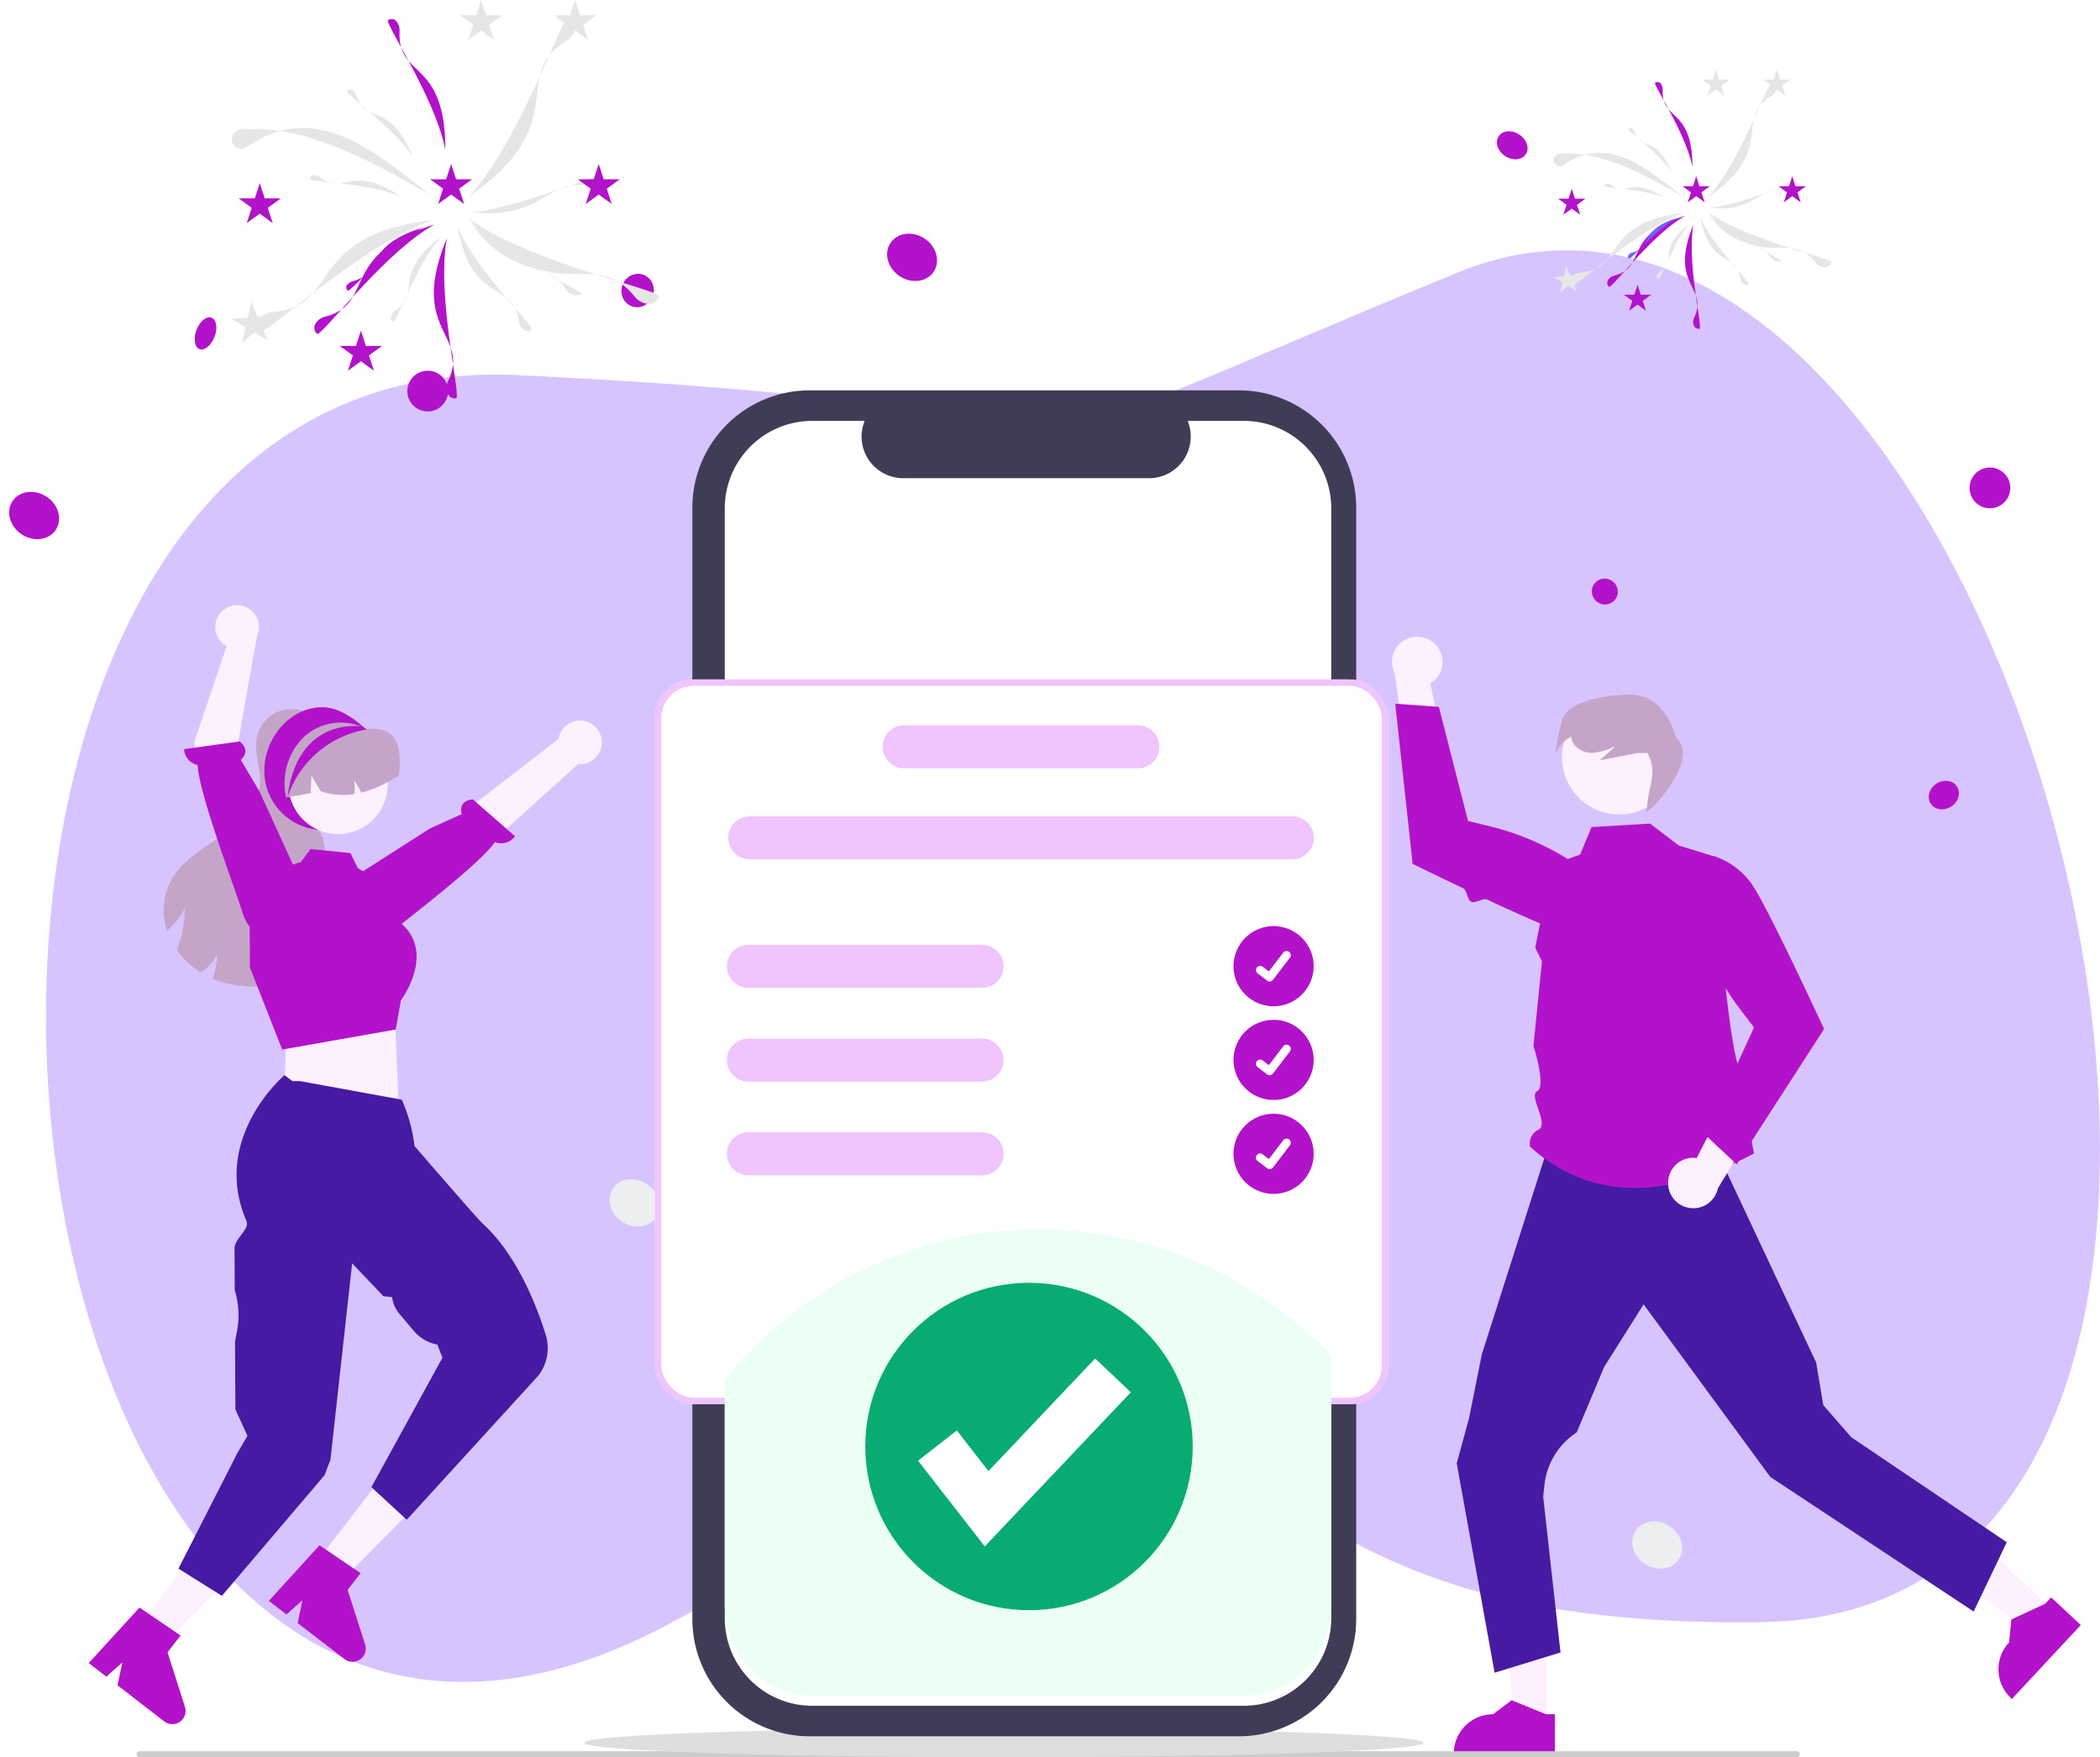 <svg xmlns="http://www.w3.org/2000/svg" xmlns:xlink="http://www.w3.org/1999/xlink" width="325.303" height="272.26" viewBox="0 0 325.303 272.26">
  <defs>
    <filter id="Rectangle_276" x="92.431" y="96.264" width="131.633" height="130.289" filterUnits="userSpaceOnUse">
      <feOffset dy="3" input="SourceAlpha"/>
      <feGaussianBlur stdDeviation="3" result="blur"/>
      <feFlood flood-opacity="0.161"/>
      <feComposite operator="in" in2="blur"/>
      <feComposite in="SourceGraphic"/>
    </filter>
  </defs>
  <g id="Group_404" data-name="Group 404" transform="translate(-19.269 -192.549)">
    <path id="Path_366" data-name="Path 366" d="M35.6,64.721c111.986,5.287,60.078,19.225,145.63-15.861s148.994,207.631,47.1,209.073-56.553-60.879-168.7,0S-76.381,59.434,35.6,64.721Z" transform="translate(63.778 185.94)" fill="#d7c4ff"/>
    <g id="congrats" transform="translate(33.012 218.528)">
      <ellipse id="Ellipse_101" data-name="Ellipse 101" cx="1.996" cy="2.024" rx="1.996" ry="2.024" transform="translate(232.065 66.212) rotate(-56.364)" fill="#b212ca"/>
      <ellipse id="Ellipse_102" data-name="Ellipse 102" cx="1.996" cy="2.524" rx="1.996" ry="2.524" transform="translate(217.302 -3.204) rotate(-56.364)" fill="#b212ca"/>
      <g id="Group_141" data-name="Group 141">
        <path id="Path_295" data-name="Path 295" d="M510.551,588.02H505.7l-2.31-18.727h7.166Z" transform="translate(-284.676 -346.824)" fill="#fdf0ff"/>
        <path id="Path_296" data-name="Path 296" d="M735.132,750.876H719.477v-.2a6.094,6.094,0,0,1,6.093-6.093h0l2.86-2.169,5.335,2.17h1.367Z" transform="translate(-508.019 -504.973)" fill="#b212ca"/>
        <path id="Path_297" data-name="Path 297" d="M691.722,552.294l-3.31,3.552-15.274-11.079,4.886-5.241Z" transform="translate(-387.419 -328.807)" fill="#fdf0ff"/>
        <path id="Path_298" data-name="Path 298" d="M945.977,706.322,935.3,717.773l-.145-.135a6.094,6.094,0,0,1-.3-8.612h0l.363-3.571,5.225-2.424.932-1Z" transform="translate(-637.388 -480.531)" fill="#b212ca"/>
        <path id="Path_299" data-name="Path 299" d="M805.831,587.914,800.7,598.647l-31.512-20.864-4.584-6.246-15.031-20.48-6.11,9.7-4.252,10.135h0a11.172,11.172,0,0,0-5,8.153l-.195,1.794,2.687,24.151-10.211,3.135-5.865-32.444,1.917-7.03,1.974-9.869,9.937-31.185h26.592l15.252,32.465,1.115,6.615,4.324,4.963Z" transform="translate(-508.712 -374.951)" fill="#461aa3"/>
        <path id="Path_300" data-name="Path 300" d="M767.916,398.341l4.476,3.409,5.4,1.659s2.232,31.393,4.243,33.4.2,2.065.6,4.677,1.386,7.967,1.386,7.967c-13.574,7.185-25.276,7.378-34.676-1.03a2.341,2.341,0,0,1,1.277-2.643c1.749-.928-1.613-5.261-.183-5.985s-.581-7.009-.581-7.009l1.319-13.112-1.042-2.1,2.543-12.825,4.413-1.612,1.763-4.248Z" transform="translate(-526.06 -296.721)" fill="#b212ca"/>
        <path id="Path_301" data-name="Path 301" d="M803.583,514.787a3.881,3.881,0,0,1,4.424-3.979l6.309-12.262,3.515,6.245L811.3,515.478a3.9,3.9,0,0,1-7.718-.69Z" transform="translate(-558.923 -357.371)" fill="#fdf0ff"/>
        <path id="Path_302" data-name="Path 302" d="M819.392,458.822l13.531-20.972-.045-.1c-.051-.111-3.115-6.728-6.084-12.79-.457-.933-.912-1.854-1.354-2.735q-.286-.571-.563-1.117c-1.247-2.458-2.336-4.49-2.987-5.456a11.454,11.454,0,0,0-6.069-4.6l-.063-.016-.06.025a5.812,5.812,0,0,0-3.459,6.394,41.171,41.171,0,0,0,7.639,17.272l2.194,2.891-7.623,16.573Z" transform="translate(-564.108 -304.405)" fill="#b212ca"/>
        <path id="Path_303" data-name="Path 303" d="M702.109,326.362a3.881,3.881,0,0,1-.931,5.877l2.821,13.5-6.663-2.638-1.657-12.414a3.9,3.9,0,0,1,6.43-4.324Z" transform="translate(-493.354 -252.333)" fill="#fdf0ff"/>
        <path id="Path_304" data-name="Path 304" d="M696.505,351.3l2.694,24.812.1.047c.079.039,3.492,1.713,7.682,3.707.707.336.606,1.793,1.344,2.142.509.24,1.853-.631,2.367-.39,4.58,2.142,9.211,4.224,11.057,4.789a11.454,11.454,0,0,0,7.614-.245l.059-.027.031-.057a5.812,5.812,0,0,0-1.339-7.145,41.17,41.17,0,0,0-16.811-8.607l-3.525-.865-4.514-17.675Z" transform="translate(-494.115 -268.247)" fill="#b212ca"/>
        <circle id="Ellipse_99" data-name="Ellipse 99" cx="8.854" cy="8.854" r="8.854" transform="translate(228.229 82.505)" fill="#fdf0ff"/>
        <path id="Path_305" data-name="Path 305" d="M760.442,351.5c.728-2.118,4.353-3.588,10.229-3.792s7.367,6.721,7.367,6.721c3.923,3.182-4.189,11.7-4.581,11.4l.176-1.6c.292-2.651,1.534-4.72-.045-7.483l-1.516.017-5.875,1.13,2.318-2.041-.065-.1a8.971,8.971,0,0,1-3.165.961,3.391,3.391,0,0,1-3.205-1.519,2.551,2.551,0,0,1-.286-.971,5.165,5.165,0,0,0-2.449,2.743A31.766,31.766,0,0,1,760.442,351.5Z" transform="translate(-532.149 -266.071)" fill="#c4a5c8"/>
        <ellipse id="Ellipse_103" data-name="Ellipse 103" cx="3.496" cy="4.024" rx="3.496" ry="4.024" transform="translate(237.688 214.073) rotate(-56.364)" fill="#eceef0"/>
      </g>
      <ellipse id="Ellipse_104" data-name="Ellipse 104" cx="2.109" cy="2.428" rx="2.109" ry="2.428" transform="matrix(-0.545, -0.839, 0.839, -0.545, 286.483, 100.295)" fill="#b212ca"/>
      <ellipse id="Ellipse_105" data-name="Ellipse 105" cx="3.496" cy="4.024" rx="3.496" ry="4.024" transform="translate(122.257 14.573) rotate(-56.364)" fill="#b212ca"/>
      <ellipse id="Ellipse_164" data-name="Ellipse 164" cx="2.496" cy="2.606" rx="2.496" ry="2.606" transform="translate(83.629 15.704) rotate(21)" fill="#b212ca"/>
      <ellipse id="Ellipse_165" data-name="Ellipse 165" cx="1.496" cy="2.606" rx="1.496" ry="2.606" transform="translate(17.629 22.704) rotate(21)" fill="#b212ca"/>
      <ellipse id="Ellipse_162" data-name="Ellipse 162" cx="3.496" cy="4.024" rx="3.496" ry="4.024" transform="translate(-13.743 54.573) rotate(-56.364)" fill="#b212ca"/>
      <g id="Group_142" data-name="Group 142">
        <path id="Path_306" data-name="Path 306" d="M324.241,357.78a4.746,4.746,0,0,0-.387-.434c.034-.046.067-.1.1-.143Z" transform="translate(-288.566 -271.822)" fill="#2f2e41"/>
        <path id="Path_307" data-name="Path 307" d="M289.674,391.093c-1.448,2.573-4.341,4.008-7.208,4.712a18.011,18.011,0,0,1-9.8-.189c-.4-.13-.808-.282-1.2-.451a10.338,10.338,0,0,0,.446-1.537,10.54,10.54,0,0,0,.219-2.152,6.791,6.791,0,0,1-1.225,1.688,6.2,6.2,0,0,1-1.284,1.032,12.611,12.611,0,0,1-3.726-3.461c.063-.156.126-.312.185-.467a16.794,16.794,0,0,0,.724-2.5,17.1,17.1,0,0,0,.358-3.5,10.992,10.992,0,0,1-2,2.745,8.938,8.938,0,0,1-.766.728,10.075,10.075,0,0,1,.606-7.751c1.667-3.082,4.9-4.914,7.781-6.905s5.768-4.686,6.013-8.185c.164-2.362-.931-4.728-.493-7.053a5.449,5.449,0,0,1,9.255-2.8,22.457,22.457,0,0,0-3.92,7.465c-.674,2.8-.122,6.093,2.088,7.949a12.554,12.554,0,0,1,2.274,1.895c.779,1.061.783,2.476.909,3.781.253,2.539,1.082,4.981,1.528,7.495A11.241,11.241,0,0,1,289.674,391.093Z" transform="translate(-252.278 -269.523)" fill="#c4a5c8"/>
        <path id="Path_308" data-name="Path 308" d="M19.519,555.468l3.843,2.969,13.281-13.409-5.672-4.382Z" transform="translate(-11.814 -329.485)" fill="#fdf0ff"/>
        <path id="Path_309" data-name="Path 309" d="M242.33,706.039l6.355,4.331-2.011,2.6,2.693,8.451a2.054,2.054,0,0,1-3.214,2.25l-7.232-5.588.743-3.537-2.476,2.2-2.727-2.107Z" transform="translate(-234.461 -482.957)" fill="#b212ca"/>
        <path id="Path_310" data-name="Path 310" d="M303.369,362.51a9.172,9.172,0,1,0,15.776-6.362l-.044-.044c-.073-.077-.147-.154-.224-.227h0a0,0,0,0,1,0,0c-.1-.088-.191-.176-.29-.26-1.614-1.416-3.883-2.953-6.2-2.953C307.319,352.659,303.369,357.443,303.369,362.51Z" transform="translate(-276.168 -269.072)" fill="#b212ca"/>
        <path id="Path_311" data-name="Path 311" d="M389.414,360.931a3.36,3.36,0,0,1-3.638,3.647l-22.713,20.508-3.909-6.173L382.709,360.7a3.378,3.378,0,0,1,6.7.235Z" transform="translate(-309.932 -272.203)" fill="#fdf0ff"/>
        <path id="Path_312" data-name="Path 312" d="M339.408,410.028s.845,1.561,3.732-.849c2.311-1.929,13.383-10.306,15.768-13.738a2.64,2.64,0,0,0,3.108-.9l-6.536-5.724c-1.955.225-1.914,1.539-1.71,2.285l-4.93,2.234-12.73,8.136,2.667,7.442Z" transform="translate(-295.985 -290.955)" fill="#b212ca"/>
        <path id="Path_313" data-name="Path 313" d="M77.411,337.52l-.476,2.267-.4,8.362,17.8.978-.553-12.862-1.725-2.834Z" transform="translate(-46.321 -204.068)" fill="#fdf0ff"/>
        <circle id="Ellipse_100" data-name="Ellipse 100" cx="7.691" cy="7.691" r="7.691" transform="translate(30.942 87.869)" fill="#fdf0ff"/>
        <path id="Path_314" data-name="Path 314" d="M297.664,426.7l-.047-6.393a10.175,10.175,0,0,1,7.88-9.918l.029-.007,1.521-2.049,6.179.618,1.133,2.315,4.477,2.666,1.724,5.542a6.554,6.554,0,0,1,2.832,4.389c.585,3.738-2.032,7.479-2.344,7.908l-.8,4.518-17.452,3.079-.142.018Z" transform="translate(-272.687 -302.766)" fill="#b212ca"/>
        <path id="Path_315" data-name="Path 315" d="M329.039,366.914a26.215,26.215,0,0,1-2.787,1.537,16.037,16.037,0,0,1-3.04,1.1,10.506,10.506,0,0,0-1.095-1.865,6.784,6.784,0,0,1,.008,2.084,10.858,10.858,0,0,1-5.183-.425l-1.448-2.429-.109,2.712c-1.2.219-2.4.425-3.6.64-.072.008-.143.025-.211.038a10.114,10.114,0,0,1,2.661-9.3,8.465,8.465,0,0,1,8.893-1.726c.19.076.383.16.568.248a0,0,0,0,0,0,0h0c.109.055.2.185.324.173C329.283,359.116,329.452,363.192,329.039,366.914Z" transform="translate(-280.994 -272.725)" fill="#c4a5c8"/>
        <path id="Path_316" data-name="Path 316" d="M89.3,530.309l3.849,2.961L106.4,519.834l-5.68-4.37Z" transform="translate(-54.047 -314.243)" fill="#fdf0ff"/>
        <path id="Path_317" data-name="Path 317" d="M313,681.594l6.363,4.318-2.006,2.607,2.71,8.445a2.054,2.054,0,0,1-3.209,2.256l-7.243-5.573.736-3.539-2.471,2.2-2.731-2.1Z" transform="translate(-277.248 -468.161)" fill="#b212ca"/>
        <path id="Path_318" data-name="Path 318" d="M278.537,556.133v-.05l1.824-3.143-1.863-4.092-.056-10.512.3-1.578a13.276,13.276,0,0,0-.344-6.379h0l-.034-6.4c-.065-1.6,2.418-3.013,1.839-4.349-5.474-12.632,5.589-22.268,5.664-22.345l.226-.235,1.227.929h1.168l15.755,2.871.114.212a24.994,24.994,0,0,1,1.887,6.982c.785.909,9.729,11.259,10.524,11.978,5.373,4.861,8.449,12.908,9.8,17.271a6.93,6.93,0,0,1-1.187,6.372l-20.34,22.279-5.474-5.053,11.006-20.055-.794-2.035a6.254,6.254,0,0,1-3.646-2.118l-2.229-2.645a4.946,4.946,0,0,1-1.129-2.573l-1.351-.163-4.841-5.083-3.359,30.416-.913,2.4-15.9,18.695-6.737-4.211Z" transform="translate(-255.777 -356.466)" fill="#461aa3"/>
        <path id="Path_319" data-name="Path 319" d="M279.8,313.885a3.36,3.36,0,0,0,1.036,5.047l-5.056,14.97,4.129,15.864,6.658-3.01L282.46,334.79l3.074-17.417a3.378,3.378,0,0,0-5.731-3.488Z" transform="translate(-259.471 -244.82)" fill="#fdf0ff"/>
        <path id="Path_320" data-name="Path 320" d="M283.538,395.226s-1.564.84-2.651-2.76c-.871-2.882-6.8-18.529-6.9-22.708a2.639,2.639,0,0,1-2.1-2.461l8.606-1.191c1.51,1.263.753,2.337.173,2.848l2.931,4.965,6.126,13.4-5.041,7.318Z" transform="translate(-257.111 -277.211)" fill="#b212ca"/>
        <path id="Path_321" data-name="Path 321" d="M312.468,371.063A15.645,15.645,0,0,1,324.513,360.6c.011,0,.048-.018.1-.04.029-.018.066-.037.1-.055-.11-.062-.216-.117-.327-.173h0a0,0,0,0,1,0,0c-.1-.088-.191-.176-.29-.26l-.279.011S314.013,358.523,312.468,371.063Z" transform="translate(-281.675 -273.523)" fill="#b212ca"/>
        <ellipse id="Ellipse_106" data-name="Ellipse 106" cx="3.496" cy="4.024" rx="3.496" ry="4.024" transform="translate(79.25 161.064) rotate(-56.364)" fill="#eceef0"/>
      </g>
      <path id="Path_322" data-name="Path 322" d="M510.415,763.366h-256.7a.47.47,0,1,1,0-.94h256.7a.47.47,0,1,1,0,.94Z" transform="translate(-245.83 -517.085)" fill="#ccc"/>
      <circle id="Ellipse_107" data-name="Ellipse 107" cx="3.158" cy="3.158" r="3.158" transform="translate(49.351 31.455)" fill="#b212ca"/>
      <circle id="Ellipse_163" data-name="Ellipse 163" cx="3.158" cy="3.158" r="3.158" transform="translate(291.351 46.455)" fill="#b212ca"/>
      <g id="Group_25" data-name="Group 25" transform="translate(-151.243 -70.499)">
        <ellipse id="Ellipse_92" data-name="Ellipse 92" cx="65" cy="2.256" rx="65" ry="2.256" transform="translate(228 312.268)" fill="#dedede"/>
        <path id="Path_607" data-name="Path 607" d="M385.547,154.208H384.4V122.821a18.166,18.166,0,0,0-18.166-18.166h-66.5a18.166,18.166,0,0,0-18.166,18.166V295.013a18.166,18.166,0,0,0,18.166,18.166h66.5A18.166,18.166,0,0,0,384.4,295.013V176.55h1.146Z" transform="translate(-36.815 0.345)" fill="#3f3d56"/>
        <path id="Path_608" data-name="Path 608" d="M391.55,133.333V305.271a13.567,13.567,0,0,1-13.566,13.567H311.166A13.567,13.567,0,0,1,297.6,305.272V133.333a13.567,13.567,0,0,1,13.566-13.567h8.106a6.448,6.448,0,0,0,5.968,8.879h38.1a6.448,6.448,0,0,0,5.968-8.879h8.678a13.567,13.567,0,0,1,13.567,13.566Z" transform="translate(-47.831 -10.04)" fill="#fff"/>
        <path id="Path_609" data-name="Path 609" d="M209.2,414.385h-1.405l.469-27.448h.469Z" transform="translate(71.437 -160.913)" fill="rgba(178,18,202,0.14)"/>
        <path id="Path_611" data-name="Path 611" d="M326.157,414.385h-1.405l.469-27.448h.469Z" transform="translate(-8.94 -160.913)" fill="rgba(178,18,202,0.14)"/>
        <circle id="Ellipse_95" data-name="Ellipse 95" cx="19.77" cy="19.77" r="19.77" transform="translate(277.047 256.046)" fill="#ebfff4" opacity="0.2"/>
      </g>
    </g>
    <g id="Group_296" data-name="Group 296" transform="translate(-5.927 185.41)">
      <g transform="matrix(1, 0, 0, 1, 25.2, 7.14)" filter="url(#Rectangle_276)">
        <g id="Rectangle_276-2" data-name="Rectangle 276" transform="translate(101.43 102.26)" fill="#fff" stroke="#efc4ff" stroke-width="1">
          <rect width="113.633" height="112.289" rx="6" stroke="none"/>
          <rect x="0.5" y="0.5" width="112.633" height="111.289" rx="5.5" fill="none"/>
        </g>
      </g>
      <path id="Path_212" data-name="Path 212" d="M589.358,393.115H505.3a3.329,3.329,0,0,1,0-6.658h84.053a3.329,3.329,0,0,1,0,6.658Z" transform="translate(-363.965 -252.837)" fill="#efc4ff"/>
      <path id="Path_213" data-name="Path 213" d="M599.006,359.115H562.8a3.329,3.329,0,1,1,0-6.658h36.2a3.329,3.329,0,0,1,0,6.658Z" transform="translate(-397.539 -232.941)" fill="#efc4ff"/>
      <path id="Path_214" data-name="Path 214" d="M541.006,441.115H504.8a3.329,3.329,0,1,1,0-6.658h36.2a3.329,3.329,0,0,1,0,6.658Z" transform="translate(-363.673 -280.924)" fill="#efc4ff"/>
      <path id="Path_215" data-name="Path 215" d="M541.006,476.115H504.8a3.329,3.329,0,0,1,0-6.658h36.2a3.329,3.329,0,0,1,0,6.658Z" transform="translate(-363.673 -301.405)" fill="#efc4ff"/>
      <path id="Path_216" data-name="Path 216" d="M541.006,511.115H504.8a3.329,3.329,0,1,1,0-6.658h36.2a3.329,3.329,0,0,1,0,6.658Z" transform="translate(-363.673 -321.885)" fill="#efc4ff"/>
      <ellipse id="Ellipse_44" data-name="Ellipse 44" cx="6.212" cy="6.212" rx="6.212" ry="6.212" transform="translate(216.27 150.62)" fill="#b212ca"/>
      <path id="Path_395" data-name="Path 395" d="M700.543,441.451a.644.644,0,0,1-.388-.129l-.007-.005-1.46-1.117a.649.649,0,0,1,.79-1.03l.945.725,2.235-2.915a.648.648,0,0,1,.909-.12h0l-.014.019.014-.019a.649.649,0,0,1,.12.909L701.06,441.2a.649.649,0,0,1-.516.253Z" transform="translate(-478.676 -282.25)" fill="#fff"/>
      <ellipse id="Ellipse_44-2" data-name="Ellipse 44" cx="6.212" cy="6.212" rx="6.212" ry="6.212" transform="translate(216.27 165.139)" fill="#b212ca"/>
      <path id="Path_395-2" data-name="Path 395" d="M700.543,476.451a.643.643,0,0,1-.388-.129l-.007-.005-1.46-1.117a.649.649,0,0,1,.79-1.03l.945.725,2.235-2.915a.648.648,0,0,1,.909-.12h0l-.014.019.014-.019a.649.649,0,0,1,.12.91L701.06,476.2a.649.649,0,0,1-.516.253Z" transform="translate(-478.676 -302.73)" fill="#fff"/>
      <path id="Path_615" data-name="Path 615" d="M385.317,549.5v38.474c0,7.8-6.074,14.129-13.567,14.13H304.933c-7.493,0-13.567-6.326-13.567-14.13V553.254a62.188,62.188,0,0,1,93.951-3.751Z" transform="translate(-153.902 -332.25)" fill="#ebfff4"/>
      <ellipse id="Ellipse_44-3" data-name="Ellipse 44" cx="6.212" cy="6.212" rx="6.212" ry="6.212" transform="translate(216.27 179.687)" fill="#b212ca"/>
      <path id="Path_395-3" data-name="Path 395" d="M700.543,511.522a.644.644,0,0,1-.387-.129l-.007-.005-1.46-1.117a.649.649,0,1,1,.789-1.03l.945.725,2.235-2.915a.648.648,0,0,1,.909-.12h0l-.014.019.014-.019a.649.649,0,0,1,.12.909l-2.628,3.428a.649.649,0,0,1-.516.253Z" transform="translate(-478.676 -323.251)" fill="#fff"/>
      <circle id="Ellipse_96" data-name="Ellipse 96" cx="25.361" cy="25.361" r="25.361" transform="translate(159.233 205.885)" fill="#08ac72"/>
      <path id="Path_616" data-name="Path 616" d="M250.481,546.469l-10.334-13.286,6.01-4.674,4.893,6.291,16.529-17.448,5.528,5.236Z" transform="translate(-72.738 -299.743)" fill="#fff"/>
    </g>
    <g id="Group_289" data-name="Group 289" transform="translate(55.17 192.549)">
      <path id="Path_600" data-name="Path 600" d="M32.117,62.08h0a1.667,1.667,0,0,1,1.754-1.1,5.522,5.522,0,0,0,.941.045c7.846-.461,17.565,4.031,27.911,10.184h0c-9.471-7.663-18.139-14.443-28.334-7.476a1.513,1.513,0,0,1-2.184-.452,1.435,1.435,0,0,1-.13-1.067q.018-.068.042-.136h0Z" transform="translate(-32.026 -40.999)" fill="#e6e6e6"/>
      <path id="Path_601" data-name="Path 601" d="M160.292,8.068h0a1.667,1.667,0,0,1,.7,1.9l-.024.079a3.038,3.038,0,0,1-1.31,1.679c-8.922,5.554,1.408,12.662-15.1,24.136h0c8-8.556,14.573-28.37,15.572-27.885a1.686,1.686,0,0,1,.169.095h0Z" transform="translate(-107.869 -5.368)" fill="#e6e6e6"/>
      <path id="Path_602" data-name="Path 602" d="M173.874,116.023h0a1.667,1.667,0,0,1-1.8.917l-.081-.015a3.038,3.038,0,0,1-1.823-1.1c-6.574-8.2-12.406,2.9-25.758-12.132h0c9.445,6.924,29.9,11.1,29.536,12.152a1.682,1.682,0,0,1-.074.179h0Z" transform="translate(-107.776 -69.889)" fill="#e6e6e6"/>
      <path id="Path_603" data-name="Path 603" d="M162.809,117.039h0a1.6,1.6,0,0,1-1.34-.043l-.05-.023a2.267,2.267,0,0,1-.99-.814c-2.8-4.54-8.62-1.594-14.605-10.2h0c4.906,4.679,17.494,10.708,17.066,11.028a.711.711,0,0,1-.081.052h0Z" transform="translate(-108.727 -71.418)" fill="#e6e6e6"/>
      <path id="Path_604" data-name="Path 604" d="M165.78,84.126h0a1.6,1.6,0,0,1-.92.975l-.051.022a2.267,2.267,0,0,1-1.265.2c-5.257-.911-6.907,5.4-17.318,4.174h0c6.756-.572,19.614-6,19.57-5.468a.717.717,0,0,1-.015.1h0Z" transform="translate(-108.998 -56.614)" fill="#e6e6e6"/>
      <path id="Path_605" data-name="Path 605" d="M44.385,121.7h0a1.667,1.667,0,0,1,.275-2l.059-.058a3.038,3.038,0,0,1,1.945-.868c10.485-.714,4.7-11.841,24.669-14.217h0c-11.077,3.8-26.188,18.2-26.842,17.307a1.686,1.686,0,0,1-.105-.163h0Z" transform="translate(-40.211 -70.471)" fill="#e6e6e6"/>
      <path id="Path_606" data-name="Path 606" d="M150.658,123.637h0a.987.987,0,0,1-1.217-.094l-.037-.034a1.907,1.907,0,0,1-.6-1.171c-.837-6.461-7.319-2.463-9.526-14.728h0c2.72,6.711,11.989,15.518,11.473,15.956a1.015,1.015,0,0,1-.094.071Z" transform="translate(-104.317 -72.53)" fill="#e6e6e6"/>
      <path id="Path_607-2" data-name="Path 607" d="M131.358,138.041h0a1.278,1.278,0,0,1-1.244-.943l-.017-.062a2.383,2.383,0,0,1,.157-1.653c3.519-7.412-6.187-7.675-.17-22.172h0c-1.666,8.98,2.278,24.712,1.423,24.819a1.3,1.3,0,0,1-.15.01Z" transform="translate(-96.759 -76.307)" fill="#b212ca"/>
      <path id="Path_608-2" data-name="Path 608" d="M71.574,123.53h0a1.278,1.278,0,0,1-.068-1.559l.037-.052a2.383,2.383,0,0,1,1.373-.933c7.953-2.018,1.964-9.66,16.966-14.275h0c-7.978,4.446-17.577,17.519-18.2,16.929a1.3,1.3,0,0,1-.1-.109h0Z" transform="translate(-58.479 -71.924)" fill="#b212ca"/>
      <path id="Path_609-2" data-name="Path 609" d="M86.606,117.87h0a.592.592,0,0,1-.041-.828l.023-.029a1.685,1.685,0,0,1,.871-.554c5.043-1.4,1.256-5.225,10.77-8.3h0c-5.062,2.7-11.161,10.055-11.558,9.766a.691.691,0,0,1-.065-.054h0Z" transform="translate(-68.686 -72.9)" fill="#b212ca"/>
      <path id="Path_610" data-name="Path 610" d="M107.879,125.539h0a.592.592,0,0,1-.329-.76l.012-.036a1.685,1.685,0,0,1,.621-.824c4.228-3.086-.661-5.333,7.165-11.557h0c-3.791,4.3-6.915,13.336-7.388,13.205a.688.688,0,0,1-.08-.028h0Z" transform="translate(-82.906 -75.733)" fill="#e6e6e6"/>
      <path id="Path_611-2" data-name="Path 611" d="M38.6,87.024l.769,2.367h2.489l-2.013,1.463.769,2.367L38.6,91.758l-2.013,1.463.769-2.367-2.013-1.463h2.489Z" transform="translate(-34.264 -58.655)" fill="#b212ca"/>
      <path id="Path_612" data-name="Path 612" d="M143.812,0l.769,2.367h2.489L145.056,3.83l.769,2.367-2.014-1.463L141.8,6.2l.769-2.367-2.014-1.463h2.489Z" transform="translate(-105.175)" fill="#e6e6e6"/>
      <path id="Path_613" data-name="Path 613" d="M199.664,77.932l.769,2.367h2.489l-2.013,1.463.769,2.367-2.014-1.463-2.013,1.463.769-2.367L196.406,80.3h2.489Z" transform="translate(-142.82 -52.527)" fill="#b212ca"/>
      <path id="Path_614" data-name="Path 614" d="M86.662,157.162l.769,2.367H89.92l-2.013,1.463.769,2.367L86.662,161.9l-2.013,1.463.769-2.367L83.4,159.529h2.489Z" transform="translate(-66.656 -105.929)" fill="#b212ca"/>
      <path id="Path_615-2" data-name="Path 615" d="M129.525,77.932l.769,2.367h2.489l-2.013,1.463.769,2.367-2.013-1.463-2.014,1.463.769-2.367L126.267,80.3h2.489Z" transform="translate(-95.546 -52.527)" fill="#b212ca"/>
      <path id="Path_616-2" data-name="Path 616" d="M188.468,0l.769,2.367h2.489L189.712,3.83l.769,2.367-2.013-1.463L186.454,6.2l.769-2.367L185.21,2.367H187.7Z" transform="translate(-135.274)" fill="#e6e6e6"/>
      <path id="Path_617" data-name="Path 617" d="M35.062,143.5l.975,2.29,2.479-.22-1.876,1.635.975,2.29-2.135-1.279L33.6,149.853l.557-2.426-2.135-1.279,2.479-.22Z" transform="translate(-32.026 -96.722)" fill="#e6e6e6"/>
      <path id="Path_618" data-name="Path 618" d="M106.351,9.142h0a.973.973,0,0,1,1.239.329l.032.045a2.28,2.28,0,0,1,.4,1.43c-.342,7.441,7.1,4.115,7.087,18.351h0c-1.555-8.066-9.483-19.691-8.869-20.092a1.062,1.062,0,0,1,.111-.063h0Z" transform="translate(-82.025 -6.093)" fill="#b212ca"/>
      <path id="Path_619" data-name="Path 619" d="M86.631,42.737h0a.577.577,0,0,1,.792-.107l.03.02a1.589,1.589,0,0,1,.6.781c1.731,4.671,5.117.761,8.8,9.538h0C93.871,48.386,86.337,43.2,86.585,42.8a.666.666,0,0,1,.047-.067h0Z" transform="translate(-68.795 -28.659)" fill="#e6e6e6"/>
      <path id="Path_620" data-name="Path 620" d="M69.163,83.74h0a.577.577,0,0,1,.6-.53H69.8a1.59,1.59,0,0,1,.932.317c4.036,2.92,4.676-2.213,12.613,3.038h0c-5.021-2.154-14.164-2.273-14.182-2.744a.663.663,0,0,1,0-.081h0Z" transform="translate(-57.055 -56.084)" fill="#e6e6e6"/>
    </g>
    <g id="Group_290" data-name="Group 290" transform="translate(259.916 203.333)">
      <path id="Path_621" data-name="Path 621" d="M414.755,123.078h0a1.085,1.085,0,0,1,1.141-.714,3.592,3.592,0,0,0,.612.029c5.105-.3,11.428,2.623,18.16,6.626h0c-6.162-4.986-11.8-9.4-18.435-4.864a.985.985,0,0,1-1.421-.294.934.934,0,0,1-.085-.695q.012-.044.027-.088Z" transform="translate(-414.696 -109.362)" fill="#e6e6e6"/>
      <path id="Path_622" data-name="Path 622" d="M498.151,87.936h0a1.085,1.085,0,0,1,.454,1.233l-.016.051a1.977,1.977,0,0,1-.852,1.093c-5.8,3.614.916,8.239-9.827,15.7h0c5.2-5.567,9.482-18.459,10.132-18.143a1.1,1.1,0,0,1,.11.062h0Z" transform="translate(-464.042 -86.18)" fill="#e6e6e6"/>
      <path id="Path_623" data-name="Path 623" d="M506.988,158.175h0a1.085,1.085,0,0,1-1.171.6l-.053-.01a1.977,1.977,0,0,1-1.186-.717c-4.277-5.335-8.072,1.887-16.759-7.894h0c6.145,4.5,19.454,7.223,19.217,7.906a1.1,1.1,0,0,1-.048.117h0Z" transform="translate(-463.982 -128.159)" fill="#e6e6e6"/>
      <path id="Path_624" data-name="Path 624" d="M499.789,158.837h0a1.037,1.037,0,0,1-.872-.028l-.033-.015a1.474,1.474,0,0,1-.644-.53c-1.823-2.954-5.609-1.037-9.5-6.636h0c3.192,3.045,11.382,6.967,11.1,7.175a.465.465,0,0,1-.053.034h0Z" transform="translate(-464.601 -129.154)" fill="#e6e6e6"/>
      <path id="Path_625" data-name="Path 625" d="M501.721,137.423h0a1.038,1.038,0,0,1-.6.635l-.033.014a1.475,1.475,0,0,1-.823.131c-3.42-.593-4.494,3.512-11.268,2.716h0c4.4-.372,12.761-3.9,12.733-3.558a.465.465,0,0,1-.01.062h0Z" transform="translate(-464.777 -119.522)" fill="#e6e6e6"/>
      <path id="Path_626" data-name="Path 626" d="M422.737,161.868h0a1.085,1.085,0,0,1,.179-1.3l.038-.038a1.976,1.976,0,0,1,1.266-.564c6.822-.465,3.06-7.7,16.051-9.25h0c-7.207,2.472-17.039,11.845-17.465,11.26a1.1,1.1,0,0,1-.068-.106Z" transform="translate(-420.021 -128.538)" fill="#e6e6e6"/>
      <path id="Path_627" data-name="Path 627" d="M491.883,163.13h0a.643.643,0,0,1-.792-.061l-.024-.022a1.24,1.24,0,0,1-.389-.762c-.545-4.2-4.762-1.6-6.2-9.583h0c1.77,4.367,7.8,10.1,7.465,10.382a.662.662,0,0,1-.061.046h0Z" transform="translate(-461.731 -129.878)" fill="#e6e6e6"/>
      <path id="Path_628" data-name="Path 628" d="M479.325,172.5h0a.832.832,0,0,1-.809-.613l-.011-.04a1.551,1.551,0,0,1,.1-1.075c2.29-4.822-4.025-4.993-.11-14.426h0c-1.084,5.843,1.482,16.079.926,16.148a.848.848,0,0,1-.1.006h0Z" transform="translate(-456.814 -132.335)" fill="#b212ca"/>
      <path id="Path_629" data-name="Path 629" d="M440.428,163.06h0a.832.832,0,0,1-.044-1.015l.024-.034a1.551,1.551,0,0,1,.893-.607c5.174-1.313,1.278-6.285,11.039-9.288h0c-5.191,2.893-11.437,11.4-11.845,11.014a.851.851,0,0,1-.067-.071Z" transform="translate(-431.908 -129.484)" fill="#b212ca"/>
      <path id="Path_630" data-name="Path 630" d="M450.208,159.378h0a.385.385,0,0,1-.027-.538l.015-.019a1.1,1.1,0,0,1,.567-.36c3.281-.913.817-3.4,7.007-5.4h0c-3.293,1.755-7.262,6.542-7.52,6.354a.444.444,0,0,1-.043-.035h0Z" transform="translate(-438.548 -130.118)" fill="#6c63ff"/>
      <path id="Path_631" data-name="Path 631" d="M464.049,164.367h0a.385.385,0,0,1-.214-.495l.008-.023a1.1,1.1,0,0,1,.4-.536c2.751-2.008-.43-3.47,4.662-7.52h0c-2.467,2.8-4.5,8.677-4.807,8.592a.447.447,0,0,1-.052-.018Z" transform="translate(-447.801 -131.962)" fill="#e6e6e6"/>
      <path id="Path_632" data-name="Path 632" d="M418.976,139.308l.5,1.54H421.1l-1.31.952.5,1.54-1.31-.952-1.31.952.5-1.54-1.31-.952h1.62Z" transform="translate(-416.152 -120.85)" fill="#b212ca"/>
      <path id="Path_633" data-name="Path 633" d="M487.429,82.687l.5,1.54h1.619l-1.31.952.5,1.54-1.31-.952-1.31.952.5-1.54-1.31-.952h1.619Z" transform="translate(-462.29 -82.687)" fill="#e6e6e6"/>
      <path id="Path_634" data-name="Path 634" d="M523.767,133.392l.5,1.54h1.619l-1.31.952.5,1.54-1.31-.952-1.31.952.5-1.54-1.31-.952h1.62Z" transform="translate(-486.782 -116.863)" fill="#b212ca"/>
      <path id="Path_635" data-name="Path 635" d="M450.245,184.943l.5,1.54h1.619l-1.31.952.5,1.54-1.31-.952-1.31.952.5-1.54-1.31-.952h1.619Z" transform="translate(-437.228 -151.609)" fill="#b212ca"/>
      <path id="Path_636" data-name="Path 636" d="M478.133,133.392l.5,1.54h1.619l-1.31.952.5,1.54-1.31-.952-1.31.952.5-1.54-1.31-.952h1.619Z" transform="translate(-456.025 -116.863)" fill="#b212ca"/>
      <path id="Path_637" data-name="Path 637" d="M516.483,82.687l.5,1.54h1.62l-1.31.952.5,1.54-1.31-.952-1.31.952.5-1.54-1.31-.952h1.619Z" transform="translate(-481.873 -82.687)" fill="#e6e6e6"/>
      <path id="Path_638" data-name="Path 638" d="M416.671,176.055l.635,1.49,1.613-.143-1.221,1.064.634,1.49-1.389-.832-1.221,1.064.362-1.578-1.389-.832,1.613-.143Z" transform="translate(-414.696 -145.618)" fill="#e6e6e6"/>
      <path id="Path_639" data-name="Path 639" d="M463.054,88.635h0a.633.633,0,0,1,.806.214l.021.029a1.484,1.484,0,0,1,.26.93c-.223,4.841,4.619,2.677,4.611,11.94h0c-1.012-5.248-6.17-12.812-5.77-13.073a.69.69,0,0,1,.072-.041Z" transform="translate(-447.227 -86.651)" fill="#b212ca"/>
      <path id="Path_640" data-name="Path 640" d="M450.224,110.493h0a.375.375,0,0,1,.515-.07l.02.013a1.034,1.034,0,0,1,.389.508c1.126,3.039,3.329.495,5.722,6.206h0c-1.936-2.981-6.838-6.353-6.677-6.614a.435.435,0,0,1,.031-.043h0Z" transform="translate(-438.619 -101.333)" fill="#e6e6e6"/>
      <path id="Path_641" data-name="Path 641" d="M438.859,137.171h0a.375.375,0,0,1,.39-.345h.023a1.034,1.034,0,0,1,.606.206c2.626,1.9,3.042-1.44,8.207,1.977h0c-3.267-1.4-9.216-1.479-9.227-1.785a.438.438,0,0,1,0-.053h0Z" transform="translate(-430.981 -119.177)" fill="#e6e6e6"/>
    </g>
  </g>
</svg>
